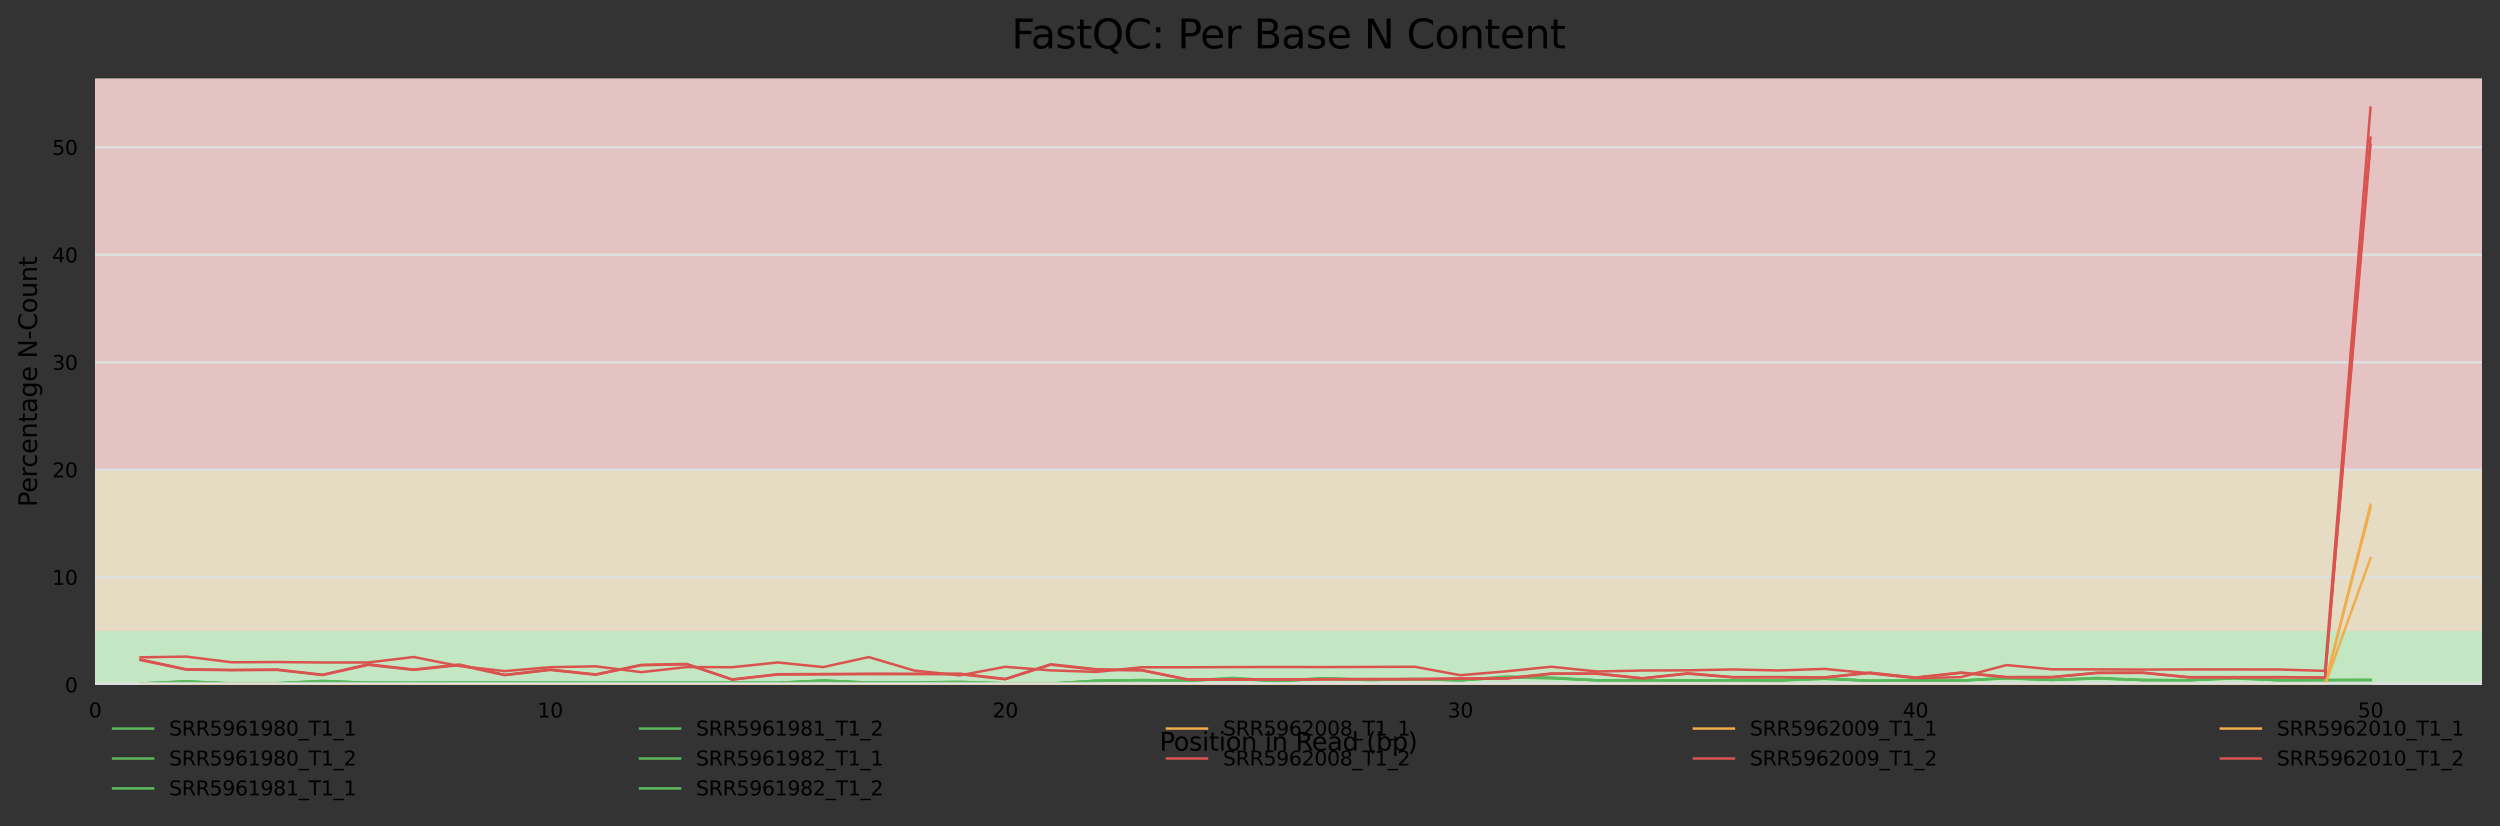 <?xml version="1.0" encoding="utf-8" standalone="no"?>
<!DOCTYPE svg PUBLIC "-//W3C//DTD SVG 1.1//EN"
  "http://www.w3.org/Graphics/SVG/1.1/DTD/svg11.dtd">
<svg xmlns:xlink="http://www.w3.org/1999/xlink" width="1000.318pt" height="330.542pt" viewBox="0 0 1000.318 330.542" xmlns="http://www.w3.org/2000/svg" version="1.1">
 <rect x="0" y="0" width="1000.318" height="330.542" fill="#333333" stroke="none"/>
 <defs>
  <style type="text/css">*{stroke-linejoin: round; stroke-linecap: butt}</style>
 </defs>
 <g id="figure_1">
  <g id="axes_1">
   <g id="patch_1">
    <path d="M 38.058 273.99 
L 993.118 273.99 
L 993.118 31.483 
L 38.058 31.483 
z
" style="fill: #ffffff"/>
   </g>
   <g id="patch_2">
    <path d="M 38.058 187.969 
L 993.118 187.969 
L 993.118 -156.116 
L 38.058 -156.116 
z
" clip-path="url(#p6344175d52)" style="fill: #e6c3c3"/>
   </g>
   <g id="patch_3">
    <path d="M 38.058 252.485 
L 993.118 252.485 
L 993.118 187.969 
L 38.058 187.969 
z
" clip-path="url(#p6344175d52)" style="fill: #e6dcc3"/>
   </g>
   <g id="patch_4">
    <path d="M 38.058 273.99 
L 993.118 273.99 
L 993.118 252.485 
L 38.058 252.485 
z
" clip-path="url(#p6344175d52)" style="fill: #c3e6c3"/>
   </g>
   <g id="matplotlib.axis_1">
    <g id="xtick_1">
     <g id="text_1">
      <!-- 0 -->
      <g transform="translate(35.513 287.069) scale(0.08 -0.08)">
       <defs>
        <path id="DejaVuSans-30" d="M 2034 4250 
Q 1547 4250 1301 3770 
Q 1056 3291 1056 2328 
Q 1056 1369 1301 889 
Q 1547 409 2034 409 
Q 2525 409 2770 889 
Q 3016 1369 3016 2328 
Q 3016 3291 2770 3770 
Q 2525 4250 2034 4250 
z
M 2034 4750 
Q 2819 4750 3233 4129 
Q 3647 3509 3647 2328 
Q 3647 1150 3233 529 
Q 2819 -91 2034 -91 
Q 1250 -91 836 529 
Q 422 1150 422 2328 
Q 422 3509 836 4129 
Q 1250 4750 2034 4750 
z
" transform="scale(0.016)"/>
       </defs>
       <use xlink:href="#DejaVuSans-30"/>
      </g>
     </g>
    </g>
    <g id="xtick_2">
     <g id="text_2">
      <!-- 10 -->
      <g transform="translate(215.058 287.069) scale(0.08 -0.08)">
       <defs>
        <path id="DejaVuSans-31" d="M 794 531 
L 1825 531 
L 1825 4091 
L 703 3866 
L 703 4441 
L 1819 4666 
L 2450 4666 
L 2450 531 
L 3481 531 
L 3481 0 
L 794 0 
L 794 531 
z
" transform="scale(0.016)"/>
       </defs>
       <use xlink:href="#DejaVuSans-31"/>
       <use xlink:href="#DejaVuSans-30" x="63.623"/>
      </g>
     </g>
    </g>
    <g id="xtick_3">
     <g id="text_3">
      <!-- 20 -->
      <g transform="translate(397.147 287.069) scale(0.08 -0.08)">
       <defs>
        <path id="DejaVuSans-32" d="M 1228 531 
L 3431 531 
L 3431 0 
L 469 0 
L 469 531 
Q 828 903 1448 1529 
Q 2069 2156 2228 2338 
Q 2531 2678 2651 2914 
Q 2772 3150 2772 3378 
Q 2772 3750 2511 3984 
Q 2250 4219 1831 4219 
Q 1534 4219 1204 4116 
Q 875 4013 500 3803 
L 500 4441 
Q 881 4594 1212 4672 
Q 1544 4750 1819 4750 
Q 2544 4750 2975 4387 
Q 3406 4025 3406 3419 
Q 3406 3131 3298 2873 
Q 3191 2616 2906 2266 
Q 2828 2175 2409 1742 
Q 1991 1309 1228 531 
z
" transform="scale(0.016)"/>
       </defs>
       <use xlink:href="#DejaVuSans-32"/>
       <use xlink:href="#DejaVuSans-30" x="63.623"/>
      </g>
     </g>
    </g>
    <g id="xtick_4">
     <g id="text_4">
      <!-- 30 -->
      <g transform="translate(579.237 287.069) scale(0.08 -0.08)">
       <defs>
        <path id="DejaVuSans-33" d="M 2597 2516 
Q 3050 2419 3304 2112 
Q 3559 1806 3559 1356 
Q 3559 666 3084 287 
Q 2609 -91 1734 -91 
Q 1441 -91 1130 -33 
Q 819 25 488 141 
L 488 750 
Q 750 597 1062 519 
Q 1375 441 1716 441 
Q 2309 441 2620 675 
Q 2931 909 2931 1356 
Q 2931 1769 2642 2001 
Q 2353 2234 1838 2234 
L 1294 2234 
L 1294 2753 
L 1863 2753 
Q 2328 2753 2575 2939 
Q 2822 3125 2822 3475 
Q 2822 3834 2567 4026 
Q 2313 4219 1838 4219 
Q 1578 4219 1281 4162 
Q 984 4106 628 3988 
L 628 4550 
Q 988 4650 1302 4700 
Q 1616 4750 1894 4750 
Q 2613 4750 3031 4423 
Q 3450 4097 3450 3541 
Q 3450 3153 3228 2886 
Q 3006 2619 2597 2516 
z
" transform="scale(0.016)"/>
       </defs>
       <use xlink:href="#DejaVuSans-33"/>
       <use xlink:href="#DejaVuSans-30" x="63.623"/>
      </g>
     </g>
    </g>
    <g id="xtick_5">
     <g id="text_5">
      <!-- 40 -->
      <g transform="translate(761.327 287.069) scale(0.08 -0.08)">
       <defs>
        <path id="DejaVuSans-34" d="M 2419 4116 
L 825 1625 
L 2419 1625 
L 2419 4116 
z
M 2253 4666 
L 3047 4666 
L 3047 1625 
L 3713 1625 
L 3713 1100 
L 3047 1100 
L 3047 0 
L 2419 0 
L 2419 1100 
L 313 1100 
L 313 1709 
L 2253 4666 
z
" transform="scale(0.016)"/>
       </defs>
       <use xlink:href="#DejaVuSans-34"/>
       <use xlink:href="#DejaVuSans-30" x="63.623"/>
      </g>
     </g>
    </g>
    <g id="xtick_6">
     <g id="text_6">
      <!-- 50 -->
      <g transform="translate(943.416 287.069) scale(0.08 -0.08)">
       <defs>
        <path id="DejaVuSans-35" d="M 691 4666 
L 3169 4666 
L 3169 4134 
L 1269 4134 
L 1269 2991 
Q 1406 3038 1543 3061 
Q 1681 3084 1819 3084 
Q 2600 3084 3056 2656 
Q 3513 2228 3513 1497 
Q 3513 744 3044 326 
Q 2575 -91 1722 -91 
Q 1428 -91 1123 -41 
Q 819 9 494 109 
L 494 744 
Q 775 591 1075 516 
Q 1375 441 1709 441 
Q 2250 441 2565 725 
Q 2881 1009 2881 1497 
Q 2881 1984 2565 2268 
Q 2250 2553 1709 2553 
Q 1456 2553 1204 2497 
Q 953 2441 691 2322 
L 691 4666 
z
" transform="scale(0.016)"/>
       </defs>
       <use xlink:href="#DejaVuSans-35"/>
       <use xlink:href="#DejaVuSans-30" x="63.623"/>
      </g>
     </g>
    </g>
    <g id="text_7">
     <!-- Position in Read (bp) -->
     <g transform="translate(463.985 300.331) scale(0.1 -0.1)">
      <defs>
       <path id="DejaVuSans-50" d="M 1259 4147 
L 1259 2394 
L 2053 2394 
Q 2494 2394 2734 2622 
Q 2975 2850 2975 3272 
Q 2975 3691 2734 3919 
Q 2494 4147 2053 4147 
L 1259 4147 
z
M 628 4666 
L 2053 4666 
Q 2838 4666 3239 4311 
Q 3641 3956 3641 3272 
Q 3641 2581 3239 2228 
Q 2838 1875 2053 1875 
L 1259 1875 
L 1259 0 
L 628 0 
L 628 4666 
z
" transform="scale(0.016)"/>
       <path id="DejaVuSans-6f" d="M 1959 3097 
Q 1497 3097 1228 2736 
Q 959 2375 959 1747 
Q 959 1119 1226 758 
Q 1494 397 1959 397 
Q 2419 397 2687 759 
Q 2956 1122 2956 1747 
Q 2956 2369 2687 2733 
Q 2419 3097 1959 3097 
z
M 1959 3584 
Q 2709 3584 3137 3096 
Q 3566 2609 3566 1747 
Q 3566 888 3137 398 
Q 2709 -91 1959 -91 
Q 1206 -91 779 398 
Q 353 888 353 1747 
Q 353 2609 779 3096 
Q 1206 3584 1959 3584 
z
" transform="scale(0.016)"/>
       <path id="DejaVuSans-73" d="M 2834 3397 
L 2834 2853 
Q 2591 2978 2328 3040 
Q 2066 3103 1784 3103 
Q 1356 3103 1142 2972 
Q 928 2841 928 2578 
Q 928 2378 1081 2264 
Q 1234 2150 1697 2047 
L 1894 2003 
Q 2506 1872 2764 1633 
Q 3022 1394 3022 966 
Q 3022 478 2636 193 
Q 2250 -91 1575 -91 
Q 1294 -91 989 -36 
Q 684 19 347 128 
L 347 722 
Q 666 556 975 473 
Q 1284 391 1588 391 
Q 1994 391 2212 530 
Q 2431 669 2431 922 
Q 2431 1156 2273 1281 
Q 2116 1406 1581 1522 
L 1381 1569 
Q 847 1681 609 1914 
Q 372 2147 372 2553 
Q 372 3047 722 3315 
Q 1072 3584 1716 3584 
Q 2034 3584 2315 3537 
Q 2597 3491 2834 3397 
z
" transform="scale(0.016)"/>
       <path id="DejaVuSans-69" d="M 603 3500 
L 1178 3500 
L 1178 0 
L 603 0 
L 603 3500 
z
M 603 4863 
L 1178 4863 
L 1178 4134 
L 603 4134 
L 603 4863 
z
" transform="scale(0.016)"/>
       <path id="DejaVuSans-74" d="M 1172 4494 
L 1172 3500 
L 2356 3500 
L 2356 3053 
L 1172 3053 
L 1172 1153 
Q 1172 725 1289 603 
Q 1406 481 1766 481 
L 2356 481 
L 2356 0 
L 1766 0 
Q 1100 0 847 248 
Q 594 497 594 1153 
L 594 3053 
L 172 3053 
L 172 3500 
L 594 3500 
L 594 4494 
L 1172 4494 
z
" transform="scale(0.016)"/>
       <path id="DejaVuSans-6e" d="M 3513 2113 
L 3513 0 
L 2938 0 
L 2938 2094 
Q 2938 2591 2744 2837 
Q 2550 3084 2163 3084 
Q 1697 3084 1428 2787 
Q 1159 2491 1159 1978 
L 1159 0 
L 581 0 
L 581 3500 
L 1159 3500 
L 1159 2956 
Q 1366 3272 1645 3428 
Q 1925 3584 2291 3584 
Q 2894 3584 3203 3211 
Q 3513 2838 3513 2113 
z
" transform="scale(0.016)"/>
       <path id="DejaVuSans-20" transform="scale(0.016)"/>
       <path id="DejaVuSans-52" d="M 2841 2188 
Q 3044 2119 3236 1894 
Q 3428 1669 3622 1275 
L 4263 0 
L 3584 0 
L 2988 1197 
Q 2756 1666 2539 1819 
Q 2322 1972 1947 1972 
L 1259 1972 
L 1259 0 
L 628 0 
L 628 4666 
L 2053 4666 
Q 2853 4666 3247 4331 
Q 3641 3997 3641 3322 
Q 3641 2881 3436 2590 
Q 3231 2300 2841 2188 
z
M 1259 4147 
L 1259 2491 
L 2053 2491 
Q 2509 2491 2742 2702 
Q 2975 2913 2975 3322 
Q 2975 3731 2742 3939 
Q 2509 4147 2053 4147 
L 1259 4147 
z
" transform="scale(0.016)"/>
       <path id="DejaVuSans-65" d="M 3597 1894 
L 3597 1613 
L 953 1613 
Q 991 1019 1311 708 
Q 1631 397 2203 397 
Q 2534 397 2845 478 
Q 3156 559 3463 722 
L 3463 178 
Q 3153 47 2828 -22 
Q 2503 -91 2169 -91 
Q 1331 -91 842 396 
Q 353 884 353 1716 
Q 353 2575 817 3079 
Q 1281 3584 2069 3584 
Q 2775 3584 3186 3129 
Q 3597 2675 3597 1894 
z
M 3022 2063 
Q 3016 2534 2758 2815 
Q 2500 3097 2075 3097 
Q 1594 3097 1305 2825 
Q 1016 2553 972 2059 
L 3022 2063 
z
" transform="scale(0.016)"/>
       <path id="DejaVuSans-61" d="M 2194 1759 
Q 1497 1759 1228 1600 
Q 959 1441 959 1056 
Q 959 750 1161 570 
Q 1363 391 1709 391 
Q 2188 391 2477 730 
Q 2766 1069 2766 1631 
L 2766 1759 
L 2194 1759 
z
M 3341 1997 
L 3341 0 
L 2766 0 
L 2766 531 
Q 2569 213 2275 61 
Q 1981 -91 1556 -91 
Q 1019 -91 701 211 
Q 384 513 384 1019 
Q 384 1609 779 1909 
Q 1175 2209 1959 2209 
L 2766 2209 
L 2766 2266 
Q 2766 2663 2505 2880 
Q 2244 3097 1772 3097 
Q 1472 3097 1187 3025 
Q 903 2953 641 2809 
L 641 3341 
Q 956 3463 1253 3523 
Q 1550 3584 1831 3584 
Q 2591 3584 2966 3190 
Q 3341 2797 3341 1997 
z
" transform="scale(0.016)"/>
       <path id="DejaVuSans-64" d="M 2906 2969 
L 2906 4863 
L 3481 4863 
L 3481 0 
L 2906 0 
L 2906 525 
Q 2725 213 2448 61 
Q 2172 -91 1784 -91 
Q 1150 -91 751 415 
Q 353 922 353 1747 
Q 353 2572 751 3078 
Q 1150 3584 1784 3584 
Q 2172 3584 2448 3432 
Q 2725 3281 2906 2969 
z
M 947 1747 
Q 947 1113 1208 752 
Q 1469 391 1925 391 
Q 2381 391 2643 752 
Q 2906 1113 2906 1747 
Q 2906 2381 2643 2742 
Q 2381 3103 1925 3103 
Q 1469 3103 1208 2742 
Q 947 2381 947 1747 
z
" transform="scale(0.016)"/>
       <path id="DejaVuSans-28" d="M 1984 4856 
Q 1566 4138 1362 3434 
Q 1159 2731 1159 2009 
Q 1159 1288 1364 580 
Q 1569 -128 1984 -844 
L 1484 -844 
Q 1016 -109 783 600 
Q 550 1309 550 2009 
Q 550 2706 781 3412 
Q 1013 4119 1484 4856 
L 1984 4856 
z
" transform="scale(0.016)"/>
       <path id="DejaVuSans-62" d="M 3116 1747 
Q 3116 2381 2855 2742 
Q 2594 3103 2138 3103 
Q 1681 3103 1420 2742 
Q 1159 2381 1159 1747 
Q 1159 1113 1420 752 
Q 1681 391 2138 391 
Q 2594 391 2855 752 
Q 3116 1113 3116 1747 
z
M 1159 2969 
Q 1341 3281 1617 3432 
Q 1894 3584 2278 3584 
Q 2916 3584 3314 3078 
Q 3713 2572 3713 1747 
Q 3713 922 3314 415 
Q 2916 -91 2278 -91 
Q 1894 -91 1617 61 
Q 1341 213 1159 525 
L 1159 0 
L 581 0 
L 581 4863 
L 1159 4863 
L 1159 2969 
z
" transform="scale(0.016)"/>
       <path id="DejaVuSans-70" d="M 1159 525 
L 1159 -1331 
L 581 -1331 
L 581 3500 
L 1159 3500 
L 1159 2969 
Q 1341 3281 1617 3432 
Q 1894 3584 2278 3584 
Q 2916 3584 3314 3078 
Q 3713 2572 3713 1747 
Q 3713 922 3314 415 
Q 2916 -91 2278 -91 
Q 1894 -91 1617 61 
Q 1341 213 1159 525 
z
M 3116 1747 
Q 3116 2381 2855 2742 
Q 2594 3103 2138 3103 
Q 1681 3103 1420 2742 
Q 1159 2381 1159 1747 
Q 1159 1113 1420 752 
Q 1681 391 2138 391 
Q 2594 391 2855 752 
Q 3116 1113 3116 1747 
z
" transform="scale(0.016)"/>
       <path id="DejaVuSans-29" d="M 513 4856 
L 1013 4856 
Q 1481 4119 1714 3412 
Q 1947 2706 1947 2009 
Q 1947 1309 1714 600 
Q 1481 -109 1013 -844 
L 513 -844 
Q 928 -128 1133 580 
Q 1338 1288 1338 2009 
Q 1338 2731 1133 3434 
Q 928 4138 513 4856 
z
" transform="scale(0.016)"/>
      </defs>
      <use xlink:href="#DejaVuSans-50"/>
      <use xlink:href="#DejaVuSans-6f" x="56.678"/>
      <use xlink:href="#DejaVuSans-73" x="117.859"/>
      <use xlink:href="#DejaVuSans-69" x="169.959"/>
      <use xlink:href="#DejaVuSans-74" x="197.742"/>
      <use xlink:href="#DejaVuSans-69" x="236.951"/>
      <use xlink:href="#DejaVuSans-6f" x="264.734"/>
      <use xlink:href="#DejaVuSans-6e" x="325.916"/>
      <use xlink:href="#DejaVuSans-20" x="389.295"/>
      <use xlink:href="#DejaVuSans-69" x="421.082"/>
      <use xlink:href="#DejaVuSans-6e" x="448.865"/>
      <use xlink:href="#DejaVuSans-20" x="512.244"/>
      <use xlink:href="#DejaVuSans-52" x="544.031"/>
      <use xlink:href="#DejaVuSans-65" x="609.014"/>
      <use xlink:href="#DejaVuSans-61" x="670.537"/>
      <use xlink:href="#DejaVuSans-64" x="731.816"/>
      <use xlink:href="#DejaVuSans-20" x="795.293"/>
      <use xlink:href="#DejaVuSans-28" x="827.08"/>
      <use xlink:href="#DejaVuSans-62" x="866.094"/>
      <use xlink:href="#DejaVuSans-70" x="929.57"/>
      <use xlink:href="#DejaVuSans-29" x="993.047"/>
     </g>
    </g>
   </g>
   <g id="matplotlib.axis_2">
    <g id="ytick_1">
     <g id="line2d_1">
      <path d="M 38.058 273.99 
L 993.118 273.99 
" clip-path="url(#p6344175d52)" style="fill: none; stroke: #dedede; stroke-linecap: square"/>
     </g>
     <g id="text_8">
      <!-- 0 -->
      <g transform="translate(25.968 277.029) scale(0.08 -0.08)">
       <use xlink:href="#DejaVuSans-30"/>
      </g>
     </g>
    </g>
    <g id="ytick_2">
     <g id="line2d_2">
      <path d="M 38.058 230.979 
L 993.118 230.979 
" clip-path="url(#p6344175d52)" style="fill: none; stroke: #dedede; stroke-linecap: square"/>
     </g>
     <g id="text_9">
      <!-- 10 -->
      <g transform="translate(20.878 234.019) scale(0.08 -0.08)">
       <use xlink:href="#DejaVuSans-31"/>
       <use xlink:href="#DejaVuSans-30" x="63.623"/>
      </g>
     </g>
    </g>
    <g id="ytick_3">
     <g id="line2d_3">
      <path d="M 38.058 187.969 
L 993.118 187.969 
" clip-path="url(#p6344175d52)" style="fill: none; stroke: #dedede; stroke-linecap: square"/>
     </g>
     <g id="text_10">
      <!-- 20 -->
      <g transform="translate(20.878 191.008) scale(0.08 -0.08)">
       <use xlink:href="#DejaVuSans-32"/>
       <use xlink:href="#DejaVuSans-30" x="63.623"/>
      </g>
     </g>
    </g>
    <g id="ytick_4">
     <g id="line2d_4">
      <path d="M 38.058 144.958 
L 993.118 144.958 
" clip-path="url(#p6344175d52)" style="fill: none; stroke: #dedede; stroke-linecap: square"/>
     </g>
     <g id="text_11">
      <!-- 30 -->
      <g transform="translate(20.878 147.998) scale(0.08 -0.08)">
       <use xlink:href="#DejaVuSans-33"/>
       <use xlink:href="#DejaVuSans-30" x="63.623"/>
      </g>
     </g>
    </g>
    <g id="ytick_5">
     <g id="line2d_5">
      <path d="M 38.058 101.948 
L 993.118 101.948 
" clip-path="url(#p6344175d52)" style="fill: none; stroke: #dedede; stroke-linecap: square"/>
     </g>
     <g id="text_12">
      <!-- 40 -->
      <g transform="translate(20.878 104.987) scale(0.08 -0.08)">
       <use xlink:href="#DejaVuSans-34"/>
       <use xlink:href="#DejaVuSans-30" x="63.623"/>
      </g>
     </g>
    </g>
    <g id="ytick_6">
     <g id="line2d_6">
      <path d="M 38.058 58.937 
L 993.118 58.937 
" clip-path="url(#p6344175d52)" style="fill: none; stroke: #dedede; stroke-linecap: square"/>
     </g>
     <g id="text_13">
      <!-- 50 -->
      <g transform="translate(20.878 61.976) scale(0.08 -0.08)">
       <use xlink:href="#DejaVuSans-35"/>
       <use xlink:href="#DejaVuSans-30" x="63.623"/>
      </g>
     </g>
    </g>
    <g id="text_14">
     <!-- Percentage N-Count -->
     <g transform="translate(14.798 202.841) rotate(-90) scale(0.1 -0.1)">
      <defs>
       <path id="DejaVuSans-72" d="M 2631 2963 
Q 2534 3019 2420 3045 
Q 2306 3072 2169 3072 
Q 1681 3072 1420 2755 
Q 1159 2438 1159 1844 
L 1159 0 
L 581 0 
L 581 3500 
L 1159 3500 
L 1159 2956 
Q 1341 3275 1631 3429 
Q 1922 3584 2338 3584 
Q 2397 3584 2469 3576 
Q 2541 3569 2628 3553 
L 2631 2963 
z
" transform="scale(0.016)"/>
       <path id="DejaVuSans-63" d="M 3122 3366 
L 3122 2828 
Q 2878 2963 2633 3030 
Q 2388 3097 2138 3097 
Q 1578 3097 1268 2742 
Q 959 2388 959 1747 
Q 959 1106 1268 751 
Q 1578 397 2138 397 
Q 2388 397 2633 464 
Q 2878 531 3122 666 
L 3122 134 
Q 2881 22 2623 -34 
Q 2366 -91 2075 -91 
Q 1284 -91 818 406 
Q 353 903 353 1747 
Q 353 2603 823 3093 
Q 1294 3584 2113 3584 
Q 2378 3584 2631 3529 
Q 2884 3475 3122 3366 
z
" transform="scale(0.016)"/>
       <path id="DejaVuSans-67" d="M 2906 1791 
Q 2906 2416 2648 2759 
Q 2391 3103 1925 3103 
Q 1463 3103 1205 2759 
Q 947 2416 947 1791 
Q 947 1169 1205 825 
Q 1463 481 1925 481 
Q 2391 481 2648 825 
Q 2906 1169 2906 1791 
z
M 3481 434 
Q 3481 -459 3084 -895 
Q 2688 -1331 1869 -1331 
Q 1566 -1331 1297 -1286 
Q 1028 -1241 775 -1147 
L 775 -588 
Q 1028 -725 1275 -790 
Q 1522 -856 1778 -856 
Q 2344 -856 2625 -561 
Q 2906 -266 2906 331 
L 2906 616 
Q 2728 306 2450 153 
Q 2172 0 1784 0 
Q 1141 0 747 490 
Q 353 981 353 1791 
Q 353 2603 747 3093 
Q 1141 3584 1784 3584 
Q 2172 3584 2450 3431 
Q 2728 3278 2906 2969 
L 2906 3500 
L 3481 3500 
L 3481 434 
z
" transform="scale(0.016)"/>
       <path id="DejaVuSans-4e" d="M 628 4666 
L 1478 4666 
L 3547 763 
L 3547 4666 
L 4159 4666 
L 4159 0 
L 3309 0 
L 1241 3903 
L 1241 0 
L 628 0 
L 628 4666 
z
" transform="scale(0.016)"/>
       <path id="DejaVuSans-2d" d="M 313 2009 
L 1997 2009 
L 1997 1497 
L 313 1497 
L 313 2009 
z
" transform="scale(0.016)"/>
       <path id="DejaVuSans-43" d="M 4122 4306 
L 4122 3641 
Q 3803 3938 3442 4084 
Q 3081 4231 2675 4231 
Q 1875 4231 1450 3742 
Q 1025 3253 1025 2328 
Q 1025 1406 1450 917 
Q 1875 428 2675 428 
Q 3081 428 3442 575 
Q 3803 722 4122 1019 
L 4122 359 
Q 3791 134 3420 21 
Q 3050 -91 2638 -91 
Q 1578 -91 968 557 
Q 359 1206 359 2328 
Q 359 3453 968 4101 
Q 1578 4750 2638 4750 
Q 3056 4750 3426 4639 
Q 3797 4528 4122 4306 
z
" transform="scale(0.016)"/>
       <path id="DejaVuSans-75" d="M 544 1381 
L 544 3500 
L 1119 3500 
L 1119 1403 
Q 1119 906 1312 657 
Q 1506 409 1894 409 
Q 2359 409 2629 706 
Q 2900 1003 2900 1516 
L 2900 3500 
L 3475 3500 
L 3475 0 
L 2900 0 
L 2900 538 
Q 2691 219 2414 64 
Q 2138 -91 1772 -91 
Q 1169 -91 856 284 
Q 544 659 544 1381 
z
M 1991 3584 
L 1991 3584 
z
" transform="scale(0.016)"/>
      </defs>
      <use xlink:href="#DejaVuSans-50"/>
      <use xlink:href="#DejaVuSans-65" x="56.678"/>
      <use xlink:href="#DejaVuSans-72" x="118.201"/>
      <use xlink:href="#DejaVuSans-63" x="157.064"/>
      <use xlink:href="#DejaVuSans-65" x="212.045"/>
      <use xlink:href="#DejaVuSans-6e" x="273.568"/>
      <use xlink:href="#DejaVuSans-74" x="336.947"/>
      <use xlink:href="#DejaVuSans-61" x="376.156"/>
      <use xlink:href="#DejaVuSans-67" x="437.436"/>
      <use xlink:href="#DejaVuSans-65" x="500.912"/>
      <use xlink:href="#DejaVuSans-20" x="562.436"/>
      <use xlink:href="#DejaVuSans-4e" x="594.223"/>
      <use xlink:href="#DejaVuSans-2d" x="669.027"/>
      <use xlink:href="#DejaVuSans-43" x="705.111"/>
      <use xlink:href="#DejaVuSans-6f" x="774.936"/>
      <use xlink:href="#DejaVuSans-75" x="836.117"/>
      <use xlink:href="#DejaVuSans-6e" x="899.496"/>
      <use xlink:href="#DejaVuSans-74" x="962.875"/>
     </g>
    </g>
   </g>
   <g id="line2d_7">
    <path d="M 56.267 273.865 
L 74.476 273.99 
L 92.685 273.963 
L 110.894 273.959 
L 129.103 273.988 
L 147.312 273.99 
L 165.521 273.99 
L 183.73 273.99 
L 201.939 273.99 
L 220.148 273.99 
L 238.357 273.989 
L 256.566 273.99 
L 274.775 273.99 
L 292.984 273.99 
L 311.193 273.985 
L 329.401 273.989 
L 347.61 273.983 
L 365.819 273.99 
L 384.028 273.99 
L 402.237 273.99 
L 420.446 273.99 
L 438.655 273.988 
L 456.864 273.984 
L 475.073 273.977 
L 493.282 273.966 
L 511.491 273.895 
L 529.7 273.929 
L 547.909 273.889 
L 566.118 273.855 
L 584.327 273.872 
L 602.536 273.962 
L 620.745 273.917 
L 638.954 273.894 
L 657.163 273.882 
L 675.372 273.837 
L 693.581 273.81 
L 711.79 273.707 
L 729.999 273.701 
L 748.208 273.911 
L 766.417 273.951 
L 784.626 273.954 
L 802.834 273.962 
L 821.043 273.943 
L 839.252 273.975 
L 857.461 273.99 
L 875.67 273.99 
L 893.879 273.988 
L 912.088 273.987 
L 930.297 273.989 
L 948.506 273.99 
" clip-path="url(#p6344175d52)" style="fill: none; stroke: #5cb85c; stroke-linecap: square"/>
   </g>
   <g id="line2d_8">
    <path d="M 56.267 273.542 
L 74.476 272.558 
L 92.685 273.564 
L 110.894 273.456 
L 129.103 272.425 
L 147.312 273.26 
L 165.521 273.28 
L 183.73 273.199 
L 201.939 273.221 
L 220.148 273.23 
L 238.357 273.298 
L 256.566 273.243 
L 274.775 273.261 
L 292.984 273.256 
L 311.193 273.314 
L 329.401 272.231 
L 347.61 273.257 
L 365.819 273.261 
L 384.028 273.301 
L 402.237 273.58 
L 420.446 273.662 
L 438.655 272.315 
L 456.864 272.184 
L 475.073 272.359 
L 493.282 271.234 
L 511.491 272.401 
L 529.7 271.314 
L 547.909 271.988 
L 566.118 271.634 
L 584.327 272.202 
L 602.536 270.665 
L 620.745 271.108 
L 638.954 272.225 
L 657.163 272.209 
L 675.372 272.297 
L 693.581 272.189 
L 711.79 272.23 
L 729.999 271.365 
L 748.208 272.451 
L 766.417 272.296 
L 784.626 272.387 
L 802.834 271.192 
L 821.043 272.071 
L 839.252 271.237 
L 857.461 272.143 
L 875.67 272.196 
L 893.879 271.167 
L 912.088 272.207 
L 930.297 272.141 
L 948.506 272.092 
" clip-path="url(#p6344175d52)" style="fill: none; stroke: #5cb85c; stroke-linecap: square"/>
   </g>
   <g id="line2d_9">
    <path d="M 56.267 273.77 
L 74.476 273.99 
L 92.685 273.961 
L 110.894 273.941 
L 129.103 273.986 
L 147.312 273.99 
L 165.521 273.99 
L 183.73 273.99 
L 201.939 273.99 
L 220.148 273.99 
L 238.357 273.987 
L 256.566 273.99 
L 274.775 273.99 
L 292.984 273.99 
L 311.193 273.985 
L 329.401 273.989 
L 347.61 273.985 
L 365.819 273.99 
L 384.028 273.99 
L 402.237 273.99 
L 420.446 273.99 
L 438.655 273.989 
L 456.864 273.981 
L 475.073 273.964 
L 493.282 273.967 
L 511.491 273.915 
L 529.7 273.939 
L 547.909 273.909 
L 566.118 273.88 
L 584.327 273.892 
L 602.536 273.96 
L 620.745 273.936 
L 638.954 273.908 
L 657.163 273.882 
L 675.372 273.848 
L 693.581 273.818 
L 711.79 273.736 
L 729.999 273.742 
L 748.208 273.892 
L 766.417 273.93 
L 784.626 273.936 
L 802.834 273.951 
L 821.043 273.94 
L 839.252 273.976 
L 857.461 273.99 
L 875.67 273.99 
L 893.879 273.987 
L 912.088 273.987 
L 930.297 273.989 
L 948.506 273.989 
" clip-path="url(#p6344175d52)" style="fill: none; stroke: #5cb85c; stroke-linecap: square"/>
   </g>
   <g id="line2d_10">
    <path d="M 56.267 273.472 
L 74.476 272.756 
L 92.685 273.461 
L 110.894 273.367 
L 129.103 272.644 
L 147.312 273.141 
L 165.521 273.167 
L 183.73 273.099 
L 201.939 273.105 
L 220.148 273.115 
L 238.357 273.169 
L 256.566 273.124 
L 274.775 273.137 
L 292.984 273.127 
L 311.193 273.169 
L 329.401 272.387 
L 347.61 273.106 
L 365.819 273.081 
L 384.028 272.841 
L 402.237 273.414 
L 420.446 273.488 
L 438.655 272.455 
L 456.864 272.115 
L 475.073 272.394 
L 493.282 271.556 
L 511.491 272.558 
L 529.7 271.531 
L 547.909 272.076 
L 566.118 271.756 
L 584.327 272.22 
L 602.536 271.046 
L 620.745 271.395 
L 638.954 272.201 
L 657.163 272.177 
L 675.372 272.296 
L 693.581 272.227 
L 711.79 272.26 
L 729.999 271.624 
L 748.208 272.362 
L 766.417 272.271 
L 784.626 272.297 
L 802.834 271.434 
L 821.043 272.058 
L 839.252 271.484 
L 857.461 272.094 
L 875.67 272.169 
L 893.879 271.445 
L 912.088 272.162 
L 930.297 272.11 
L 948.506 272.08 
" clip-path="url(#p6344175d52)" style="fill: none; stroke: #5cb85c; stroke-linecap: square"/>
   </g>
   <g id="line2d_11">
    <path d="M 56.267 273.777 
L 74.476 273.989 
L 92.685 273.969 
L 110.894 273.945 
L 129.103 273.986 
L 147.312 273.99 
L 165.521 273.99 
L 183.73 273.99 
L 201.939 273.99 
L 220.148 273.99 
L 238.357 273.988 
L 256.566 273.99 
L 274.775 273.99 
L 292.984 273.99 
L 311.193 273.985 
L 329.401 273.989 
L 347.61 273.986 
L 365.819 273.99 
L 384.028 273.99 
L 402.237 273.99 
L 420.446 273.99 
L 438.655 273.988 
L 456.864 273.98 
L 475.073 273.962 
L 493.282 273.97 
L 511.491 273.916 
L 529.7 273.947 
L 547.909 273.92 
L 566.118 273.887 
L 584.327 273.893 
L 602.536 273.965 
L 620.745 273.934 
L 638.954 273.905 
L 657.163 273.889 
L 675.372 273.855 
L 693.581 273.824 
L 711.79 273.751 
L 729.999 273.736 
L 748.208 273.896 
L 766.417 273.932 
L 784.626 273.94 
L 802.834 273.953 
L 821.043 273.944 
L 839.252 273.974 
L 857.461 273.99 
L 875.67 273.99 
L 893.879 273.988 
L 912.088 273.988 
L 930.297 273.989 
L 948.506 273.989 
" clip-path="url(#p6344175d52)" style="fill: none; stroke: #5cb85c; stroke-linecap: square"/>
   </g>
   <g id="line2d_12">
    <path d="M 56.267 273.494 
L 74.476 272.685 
L 92.685 273.465 
L 110.894 273.375 
L 129.103 272.571 
L 147.312 273.169 
L 165.521 273.191 
L 183.73 273.119 
L 201.939 273.129 
L 220.148 273.136 
L 238.357 273.181 
L 256.566 273.153 
L 274.775 273.161 
L 292.984 273.148 
L 311.193 273.189 
L 329.401 272.323 
L 347.61 273.13 
L 365.819 273.092 
L 384.028 272.863 
L 402.237 273.412 
L 420.446 273.494 
L 438.655 272.432 
L 456.864 272.098 
L 475.073 272.392 
L 493.282 271.475 
L 511.491 272.554 
L 529.7 271.515 
L 547.909 272.076 
L 566.118 271.761 
L 584.327 272.218 
L 602.536 270.952 
L 620.745 271.302 
L 638.954 272.199 
L 657.163 272.179 
L 675.372 272.305 
L 693.581 272.235 
L 711.79 272.26 
L 729.999 271.543 
L 748.208 272.366 
L 766.417 272.271 
L 784.626 272.286 
L 802.834 271.34 
L 821.043 272.029 
L 839.252 271.383 
L 857.461 272.09 
L 875.67 272.157 
L 893.879 271.344 
L 912.088 272.154 
L 930.297 272.104 
L 948.506 272.066 
" clip-path="url(#p6344175d52)" style="fill: none; stroke: #5cb85c; stroke-linecap: square"/>
   </g>
   <g id="line2d_13">
    <path d="M 56.267 273.99 
L 74.476 273.891 
L 92.685 273.856 
L 110.894 273.95 
L 129.103 273.962 
L 147.312 273.99 
L 165.521 273.99 
L 183.73 273.989 
L 201.939 273.99 
L 220.148 273.99 
L 238.357 273.987 
L 256.566 273.99 
L 274.775 273.967 
L 292.984 273.99 
L 311.193 273.99 
L 329.401 273.99 
L 347.61 273.99 
L 365.819 273.99 
L 384.028 273.99 
L 402.237 273.99 
L 420.446 273.989 
L 438.655 273.99 
L 456.864 273.984 
L 475.073 273.987 
L 493.282 273.989 
L 511.491 273.978 
L 529.7 273.972 
L 547.909 273.985 
L 566.118 273.952 
L 584.327 273.954 
L 602.536 273.941 
L 620.745 273.984 
L 638.954 273.974 
L 657.163 273.99 
L 675.372 273.977 
L 693.581 273.99 
L 711.79 273.978 
L 729.999 273.989 
L 748.208 273.987 
L 766.417 273.99 
L 784.626 273.988 
L 802.834 273.987 
L 821.043 273.99 
L 839.252 273.98 
L 857.461 273.981 
L 875.67 273.986 
L 893.879 273.988 
L 912.088 273.981 
L 930.297 273.979 
L 948.506 201.944 
" clip-path="url(#p6344175d52)" style="fill: none; stroke: #f0ad4e; stroke-linecap: square"/>
   </g>
   <g id="line2d_14">
    <path d="M 56.267 264.129 
L 74.476 267.933 
L 92.685 268.165 
L 110.894 268.05 
L 129.103 270.1 
L 147.312 266.045 
L 165.521 268.045 
L 183.73 266.144 
L 201.939 270.155 
L 220.148 268.062 
L 238.357 269.981 
L 256.566 266.186 
L 274.775 265.803 
L 292.984 271.954 
L 311.193 269.893 
L 329.401 269.827 
L 347.61 269.737 
L 365.819 269.74 
L 384.028 269.78 
L 402.237 271.791 
L 420.446 265.965 
L 438.655 268.021 
L 456.864 268.247 
L 475.073 271.946 
L 493.282 271.955 
L 511.491 271.916 
L 529.7 271.88 
L 547.909 271.782 
L 566.118 271.804 
L 584.327 271.582 
L 602.536 271.533 
L 620.745 269.628 
L 638.954 269.585 
L 657.163 271.499 
L 675.372 269.545 
L 693.581 271.059 
L 711.79 271.019 
L 729.999 271.126 
L 748.208 269.262 
L 766.417 271.203 
L 784.626 269.235 
L 802.834 270.987 
L 821.043 271.005 
L 839.252 269.283 
L 857.461 269.244 
L 875.67 271.04 
L 893.879 271.053 
L 912.088 271.042 
L 930.297 271.185 
L 948.506 55.059 
" clip-path="url(#p6344175d52)" style="fill: none; stroke: #d9534f; stroke-linecap: square"/>
   </g>
   <g id="line2d_15">
    <path d="M 56.267 273.989 
L 74.476 273.89 
L 92.685 273.849 
L 110.894 273.948 
L 129.103 273.963 
L 147.312 273.99 
L 165.521 273.99 
L 183.73 273.989 
L 201.939 273.99 
L 220.148 273.99 
L 238.357 273.987 
L 256.566 273.99 
L 274.775 273.964 
L 292.984 273.99 
L 311.193 273.99 
L 329.401 273.99 
L 347.61 273.99 
L 365.819 273.99 
L 384.028 273.99 
L 402.237 273.99 
L 420.446 273.99 
L 438.655 273.99 
L 456.864 273.985 
L 475.073 273.987 
L 493.282 273.99 
L 511.491 273.98 
L 529.7 273.972 
L 547.909 273.983 
L 566.118 273.944 
L 584.327 273.948 
L 602.536 273.935 
L 620.745 273.982 
L 638.954 273.974 
L 657.163 273.99 
L 675.372 273.975 
L 693.581 273.99 
L 711.79 273.977 
L 729.999 273.989 
L 748.208 273.987 
L 766.417 273.99 
L 784.626 273.988 
L 802.834 273.986 
L 821.043 273.99 
L 839.252 273.98 
L 857.461 273.983 
L 875.67 273.987 
L 893.879 273.989 
L 912.088 273.983 
L 930.297 273.979 
L 948.506 203.265 
" clip-path="url(#p6344175d52)" style="fill: none; stroke: #f0ad4e; stroke-linecap: square"/>
   </g>
   <g id="line2d_16">
    <path d="M 56.267 263.896 
L 74.476 267.784 
L 92.685 268.038 
L 110.894 267.911 
L 129.103 269.984 
L 147.312 265.789 
L 165.521 267.898 
L 183.73 265.892 
L 201.939 270.033 
L 220.148 267.921 
L 238.357 269.853 
L 256.566 266.032 
L 274.775 265.651 
L 292.984 271.846 
L 311.193 269.764 
L 329.401 269.686 
L 347.61 269.584 
L 365.819 269.588 
L 384.028 269.535 
L 402.237 271.663 
L 420.446 265.79 
L 438.655 267.77 
L 456.864 268.109 
L 475.073 271.832 
L 493.282 271.838 
L 511.491 271.805 
L 529.7 271.758 
L 547.909 271.664 
L 566.118 271.678 
L 584.327 271.45 
L 602.536 271.412 
L 620.745 269.489 
L 638.954 269.446 
L 657.163 271.373 
L 675.372 269.413 
L 693.581 270.942 
L 711.79 270.903 
L 729.999 271.016 
L 748.208 269.144 
L 766.417 271.089 
L 784.626 269.106 
L 802.834 270.867 
L 821.043 270.879 
L 839.252 269.157 
L 857.461 269.112 
L 875.67 270.92 
L 893.879 270.932 
L 912.088 270.917 
L 930.297 271.071 
L 948.506 57.991 
" clip-path="url(#p6344175d52)" style="fill: none; stroke: #d9534f; stroke-linecap: square"/>
   </g>
   <g id="line2d_17">
    <path d="M 56.267 273.99 
L 74.476 273.921 
L 92.685 273.871 
L 110.894 273.942 
L 129.103 273.974 
L 147.312 273.99 
L 165.521 273.99 
L 183.73 273.987 
L 201.939 273.99 
L 220.148 273.982 
L 238.357 273.979 
L 256.566 273.99 
L 274.775 273.989 
L 292.984 273.983 
L 311.193 273.99 
L 329.401 273.99 
L 347.61 273.987 
L 365.819 273.99 
L 384.028 273.99 
L 402.237 273.99 
L 420.446 273.99 
L 438.655 273.99 
L 456.864 273.976 
L 475.073 273.989 
L 493.282 273.989 
L 511.491 273.983 
L 529.7 273.98 
L 547.909 273.988 
L 566.118 273.968 
L 584.327 273.966 
L 602.536 273.964 
L 620.745 273.975 
L 638.954 273.979 
L 657.163 273.987 
L 675.372 273.989 
L 693.581 273.976 
L 711.79 273.99 
L 729.999 273.99 
L 748.208 273.99 
L 766.417 273.988 
L 784.626 273.989 
L 802.834 273.986 
L 821.043 273.987 
L 839.252 273.988 
L 857.461 273.986 
L 875.67 273.989 
L 893.879 273.989 
L 912.088 273.99 
L 930.297 273.983 
L 948.506 223.328 
" clip-path="url(#p6344175d52)" style="fill: none; stroke: #f0ad4e; stroke-linecap: square"/>
   </g>
   <g id="line2d_18">
    <path d="M 56.267 263.013 
L 74.476 262.717 
L 92.685 265 
L 110.894 264.899 
L 129.103 265.084 
L 147.312 265.071 
L 165.521 262.882 
L 183.73 266.492 
L 201.939 268.526 
L 220.148 266.967 
L 238.357 266.608 
L 256.566 268.942 
L 274.775 266.919 
L 292.984 266.973 
L 311.193 265.066 
L 329.401 266.917 
L 347.61 262.919 
L 365.819 268.311 
L 384.028 270.232 
L 402.237 266.807 
L 420.446 268.235 
L 438.655 268.852 
L 456.864 266.995 
L 475.073 266.997 
L 493.282 266.916 
L 511.491 266.885 
L 529.7 266.913 
L 547.909 266.855 
L 566.118 266.797 
L 584.327 270.173 
L 602.536 268.626 
L 620.745 266.78 
L 638.954 268.682 
L 657.163 268.291 
L 675.372 268.211 
L 693.581 267.866 
L 711.79 268.269 
L 729.999 267.638 
L 748.208 269.416 
L 766.417 271.363 
L 784.626 270.951 
L 802.834 266.116 
L 821.043 267.813 
L 839.252 267.837 
L 857.461 267.919 
L 875.67 267.848 
L 893.879 267.859 
L 912.088 267.878 
L 930.297 268.442 
L 948.506 43.031 
" clip-path="url(#p6344175d52)" style="fill: none; stroke: #d9534f; stroke-linecap: square"/>
   </g>
   <g id="line2d_19">
    <path d="M 38.058 273.99 
L 993.118 273.99 
" clip-path="url(#p6344175d52)" style="fill: none; stroke: #dedede; stroke-width: 2; stroke-linecap: square"/>
   </g>
   <g id="text_15">
    <!-- FastQC: Per Base N Content -->
    <g transform="translate(404.734 19.358) scale(0.16 -0.16)">
     <defs>
      <path id="DejaVuSans-46" d="M 628 4666 
L 3309 4666 
L 3309 4134 
L 1259 4134 
L 1259 2759 
L 3109 2759 
L 3109 2228 
L 1259 2228 
L 1259 0 
L 628 0 
L 628 4666 
z
" transform="scale(0.016)"/>
      <path id="DejaVuSans-51" d="M 2522 4238 
Q 1834 4238 1429 3725 
Q 1025 3213 1025 2328 
Q 1025 1447 1429 934 
Q 1834 422 2522 422 
Q 3209 422 3611 934 
Q 4013 1447 4013 2328 
Q 4013 3213 3611 3725 
Q 3209 4238 2522 4238 
z
M 3406 84 
L 4238 -825 
L 3475 -825 
L 2784 -78 
Q 2681 -84 2626 -87 
Q 2572 -91 2522 -91 
Q 1538 -91 948 567 
Q 359 1225 359 2328 
Q 359 3434 948 4092 
Q 1538 4750 2522 4750 
Q 3503 4750 4090 4092 
Q 4678 3434 4678 2328 
Q 4678 1516 4351 937 
Q 4025 359 3406 84 
z
" transform="scale(0.016)"/>
      <path id="DejaVuSans-3a" d="M 750 794 
L 1409 794 
L 1409 0 
L 750 0 
L 750 794 
z
M 750 3309 
L 1409 3309 
L 1409 2516 
L 750 2516 
L 750 3309 
z
" transform="scale(0.016)"/>
      <path id="DejaVuSans-42" d="M 1259 2228 
L 1259 519 
L 2272 519 
Q 2781 519 3026 730 
Q 3272 941 3272 1375 
Q 3272 1813 3026 2020 
Q 2781 2228 2272 2228 
L 1259 2228 
z
M 1259 4147 
L 1259 2741 
L 2194 2741 
Q 2656 2741 2882 2914 
Q 3109 3088 3109 3444 
Q 3109 3797 2882 3972 
Q 2656 4147 2194 4147 
L 1259 4147 
z
M 628 4666 
L 2241 4666 
Q 2963 4666 3353 4366 
Q 3744 4066 3744 3513 
Q 3744 3084 3544 2831 
Q 3344 2578 2956 2516 
Q 3422 2416 3680 2098 
Q 3938 1781 3938 1306 
Q 3938 681 3513 340 
Q 3088 0 2303 0 
L 628 0 
L 628 4666 
z
" transform="scale(0.016)"/>
     </defs>
     <use xlink:href="#DejaVuSans-46"/>
     <use xlink:href="#DejaVuSans-61" x="48.395"/>
     <use xlink:href="#DejaVuSans-73" x="109.674"/>
     <use xlink:href="#DejaVuSans-74" x="161.773"/>
     <use xlink:href="#DejaVuSans-51" x="200.982"/>
     <use xlink:href="#DejaVuSans-43" x="279.693"/>
     <use xlink:href="#DejaVuSans-3a" x="349.518"/>
     <use xlink:href="#DejaVuSans-20" x="383.209"/>
     <use xlink:href="#DejaVuSans-50" x="414.996"/>
     <use xlink:href="#DejaVuSans-65" x="471.674"/>
     <use xlink:href="#DejaVuSans-72" x="533.197"/>
     <use xlink:href="#DejaVuSans-20" x="574.311"/>
     <use xlink:href="#DejaVuSans-42" x="606.098"/>
     <use xlink:href="#DejaVuSans-61" x="674.701"/>
     <use xlink:href="#DejaVuSans-73" x="735.98"/>
     <use xlink:href="#DejaVuSans-65" x="788.08"/>
     <use xlink:href="#DejaVuSans-20" x="849.604"/>
     <use xlink:href="#DejaVuSans-4e" x="881.391"/>
     <use xlink:href="#DejaVuSans-20" x="956.195"/>
     <use xlink:href="#DejaVuSans-43" x="987.982"/>
     <use xlink:href="#DejaVuSans-6f" x="1057.807"/>
     <use xlink:href="#DejaVuSans-6e" x="1118.988"/>
     <use xlink:href="#DejaVuSans-74" x="1182.367"/>
     <use xlink:href="#DejaVuSans-65" x="1221.576"/>
     <use xlink:href="#DejaVuSans-6e" x="1283.1"/>
     <use xlink:href="#DejaVuSans-74" x="1346.479"/>
    </g>
   </g>
   <g id="legend_1">
    <g id="line2d_20">
     <path d="M 45.258 291.525 
L 53.258 291.525 
L 61.258 291.525 
" style="fill: none; stroke: #5cb85c; stroke-linecap: square"/>
    </g>
    <g id="text_16">
     <!-- SRR5961980_T1_1 -->
     <g transform="translate(67.658 294.325) scale(0.08 -0.08)">
      <defs>
       <path id="DejaVuSans-53" d="M 3425 4513 
L 3425 3897 
Q 3066 4069 2747 4153 
Q 2428 4238 2131 4238 
Q 1616 4238 1336 4038 
Q 1056 3838 1056 3469 
Q 1056 3159 1242 3001 
Q 1428 2844 1947 2747 
L 2328 2669 
Q 3034 2534 3370 2195 
Q 3706 1856 3706 1288 
Q 3706 609 3251 259 
Q 2797 -91 1919 -91 
Q 1588 -91 1214 -16 
Q 841 59 441 206 
L 441 856 
Q 825 641 1194 531 
Q 1563 422 1919 422 
Q 2459 422 2753 634 
Q 3047 847 3047 1241 
Q 3047 1584 2836 1778 
Q 2625 1972 2144 2069 
L 1759 2144 
Q 1053 2284 737 2584 
Q 422 2884 422 3419 
Q 422 4038 858 4394 
Q 1294 4750 2059 4750 
Q 2388 4750 2728 4690 
Q 3069 4631 3425 4513 
z
" transform="scale(0.016)"/>
       <path id="DejaVuSans-39" d="M 703 97 
L 703 672 
Q 941 559 1184 500 
Q 1428 441 1663 441 
Q 2288 441 2617 861 
Q 2947 1281 2994 2138 
Q 2813 1869 2534 1725 
Q 2256 1581 1919 1581 
Q 1219 1581 811 2004 
Q 403 2428 403 3163 
Q 403 3881 828 4315 
Q 1253 4750 1959 4750 
Q 2769 4750 3195 4129 
Q 3622 3509 3622 2328 
Q 3622 1225 3098 567 
Q 2575 -91 1691 -91 
Q 1453 -91 1209 -44 
Q 966 3 703 97 
z
M 1959 2075 
Q 2384 2075 2632 2365 
Q 2881 2656 2881 3163 
Q 2881 3666 2632 3958 
Q 2384 4250 1959 4250 
Q 1534 4250 1286 3958 
Q 1038 3666 1038 3163 
Q 1038 2656 1286 2365 
Q 1534 2075 1959 2075 
z
" transform="scale(0.016)"/>
       <path id="DejaVuSans-36" d="M 2113 2584 
Q 1688 2584 1439 2293 
Q 1191 2003 1191 1497 
Q 1191 994 1439 701 
Q 1688 409 2113 409 
Q 2538 409 2786 701 
Q 3034 994 3034 1497 
Q 3034 2003 2786 2293 
Q 2538 2584 2113 2584 
z
M 3366 4563 
L 3366 3988 
Q 3128 4100 2886 4159 
Q 2644 4219 2406 4219 
Q 1781 4219 1451 3797 
Q 1122 3375 1075 2522 
Q 1259 2794 1537 2939 
Q 1816 3084 2150 3084 
Q 2853 3084 3261 2657 
Q 3669 2231 3669 1497 
Q 3669 778 3244 343 
Q 2819 -91 2113 -91 
Q 1303 -91 875 529 
Q 447 1150 447 2328 
Q 447 3434 972 4092 
Q 1497 4750 2381 4750 
Q 2619 4750 2861 4703 
Q 3103 4656 3366 4563 
z
" transform="scale(0.016)"/>
       <path id="DejaVuSans-38" d="M 2034 2216 
Q 1584 2216 1326 1975 
Q 1069 1734 1069 1313 
Q 1069 891 1326 650 
Q 1584 409 2034 409 
Q 2484 409 2743 651 
Q 3003 894 3003 1313 
Q 3003 1734 2745 1975 
Q 2488 2216 2034 2216 
z
M 1403 2484 
Q 997 2584 770 2862 
Q 544 3141 544 3541 
Q 544 4100 942 4425 
Q 1341 4750 2034 4750 
Q 2731 4750 3128 4425 
Q 3525 4100 3525 3541 
Q 3525 3141 3298 2862 
Q 3072 2584 2669 2484 
Q 3125 2378 3379 2068 
Q 3634 1759 3634 1313 
Q 3634 634 3220 271 
Q 2806 -91 2034 -91 
Q 1263 -91 848 271 
Q 434 634 434 1313 
Q 434 1759 690 2068 
Q 947 2378 1403 2484 
z
M 1172 3481 
Q 1172 3119 1398 2916 
Q 1625 2713 2034 2713 
Q 2441 2713 2670 2916 
Q 2900 3119 2900 3481 
Q 2900 3844 2670 4047 
Q 2441 4250 2034 4250 
Q 1625 4250 1398 4047 
Q 1172 3844 1172 3481 
z
" transform="scale(0.016)"/>
       <path id="DejaVuSans-5f" d="M 3263 -1063 
L 3263 -1509 
L -63 -1509 
L -63 -1063 
L 3263 -1063 
z
" transform="scale(0.016)"/>
       <path id="DejaVuSans-54" d="M -19 4666 
L 3928 4666 
L 3928 4134 
L 2272 4134 
L 2272 0 
L 1638 0 
L 1638 4134 
L -19 4134 
L -19 4666 
z
" transform="scale(0.016)"/>
      </defs>
      <use xlink:href="#DejaVuSans-53"/>
      <use xlink:href="#DejaVuSans-52" x="63.477"/>
      <use xlink:href="#DejaVuSans-52" x="132.959"/>
      <use xlink:href="#DejaVuSans-35" x="202.441"/>
      <use xlink:href="#DejaVuSans-39" x="266.064"/>
      <use xlink:href="#DejaVuSans-36" x="329.688"/>
      <use xlink:href="#DejaVuSans-31" x="393.311"/>
      <use xlink:href="#DejaVuSans-39" x="456.934"/>
      <use xlink:href="#DejaVuSans-38" x="520.557"/>
      <use xlink:href="#DejaVuSans-30" x="584.18"/>
      <use xlink:href="#DejaVuSans-5f" x="647.803"/>
      <use xlink:href="#DejaVuSans-54" x="697.803"/>
      <use xlink:href="#DejaVuSans-31" x="758.887"/>
      <use xlink:href="#DejaVuSans-5f" x="822.51"/>
      <use xlink:href="#DejaVuSans-31" x="872.51"/>
     </g>
    </g>
    <g id="line2d_21">
     <path d="M 45.258 303.49 
L 53.258 303.49 
L 61.258 303.49 
" style="fill: none; stroke: #5cb85c; stroke-linecap: square"/>
    </g>
    <g id="text_17">
     <!-- SRR5961980_T1_2 -->
     <g transform="translate(67.658 306.29) scale(0.08 -0.08)">
      <use xlink:href="#DejaVuSans-53"/>
      <use xlink:href="#DejaVuSans-52" x="63.477"/>
      <use xlink:href="#DejaVuSans-52" x="132.959"/>
      <use xlink:href="#DejaVuSans-35" x="202.441"/>
      <use xlink:href="#DejaVuSans-39" x="266.064"/>
      <use xlink:href="#DejaVuSans-36" x="329.688"/>
      <use xlink:href="#DejaVuSans-31" x="393.311"/>
      <use xlink:href="#DejaVuSans-39" x="456.934"/>
      <use xlink:href="#DejaVuSans-38" x="520.557"/>
      <use xlink:href="#DejaVuSans-30" x="584.18"/>
      <use xlink:href="#DejaVuSans-5f" x="647.803"/>
      <use xlink:href="#DejaVuSans-54" x="697.803"/>
      <use xlink:href="#DejaVuSans-31" x="758.887"/>
      <use xlink:href="#DejaVuSans-5f" x="822.51"/>
      <use xlink:href="#DejaVuSans-32" x="872.51"/>
     </g>
    </g>
    <g id="line2d_22">
     <path d="M 45.258 315.455 
L 53.258 315.455 
L 61.258 315.455 
" style="fill: none; stroke: #5cb85c; stroke-linecap: square"/>
    </g>
    <g id="text_18">
     <!-- SRR5961981_T1_1 -->
     <g transform="translate(67.658 318.255) scale(0.08 -0.08)">
      <use xlink:href="#DejaVuSans-53"/>
      <use xlink:href="#DejaVuSans-52" x="63.477"/>
      <use xlink:href="#DejaVuSans-52" x="132.959"/>
      <use xlink:href="#DejaVuSans-35" x="202.441"/>
      <use xlink:href="#DejaVuSans-39" x="266.064"/>
      <use xlink:href="#DejaVuSans-36" x="329.688"/>
      <use xlink:href="#DejaVuSans-31" x="393.311"/>
      <use xlink:href="#DejaVuSans-39" x="456.934"/>
      <use xlink:href="#DejaVuSans-38" x="520.557"/>
      <use xlink:href="#DejaVuSans-31" x="584.18"/>
      <use xlink:href="#DejaVuSans-5f" x="647.803"/>
      <use xlink:href="#DejaVuSans-54" x="697.803"/>
      <use xlink:href="#DejaVuSans-31" x="758.887"/>
      <use xlink:href="#DejaVuSans-5f" x="822.51"/>
      <use xlink:href="#DejaVuSans-31" x="872.51"/>
     </g>
    </g>
    <g id="line2d_23">
     <path d="M 256.1 291.525 
L 264.1 291.525 
L 272.1 291.525 
" style="fill: none; stroke: #5cb85c; stroke-linecap: square"/>
    </g>
    <g id="text_19">
     <!-- SRR5961981_T1_2 -->
     <g transform="translate(278.5 294.325) scale(0.08 -0.08)">
      <use xlink:href="#DejaVuSans-53"/>
      <use xlink:href="#DejaVuSans-52" x="63.477"/>
      <use xlink:href="#DejaVuSans-52" x="132.959"/>
      <use xlink:href="#DejaVuSans-35" x="202.441"/>
      <use xlink:href="#DejaVuSans-39" x="266.064"/>
      <use xlink:href="#DejaVuSans-36" x="329.688"/>
      <use xlink:href="#DejaVuSans-31" x="393.311"/>
      <use xlink:href="#DejaVuSans-39" x="456.934"/>
      <use xlink:href="#DejaVuSans-38" x="520.557"/>
      <use xlink:href="#DejaVuSans-31" x="584.18"/>
      <use xlink:href="#DejaVuSans-5f" x="647.803"/>
      <use xlink:href="#DejaVuSans-54" x="697.803"/>
      <use xlink:href="#DejaVuSans-31" x="758.887"/>
      <use xlink:href="#DejaVuSans-5f" x="822.51"/>
      <use xlink:href="#DejaVuSans-32" x="872.51"/>
     </g>
    </g>
    <g id="line2d_24">
     <path d="M 256.1 303.49 
L 264.1 303.49 
L 272.1 303.49 
" style="fill: none; stroke: #5cb85c; stroke-linecap: square"/>
    </g>
    <g id="text_20">
     <!-- SRR5961982_T1_1 -->
     <g transform="translate(278.5 306.29) scale(0.08 -0.08)">
      <use xlink:href="#DejaVuSans-53"/>
      <use xlink:href="#DejaVuSans-52" x="63.477"/>
      <use xlink:href="#DejaVuSans-52" x="132.959"/>
      <use xlink:href="#DejaVuSans-35" x="202.441"/>
      <use xlink:href="#DejaVuSans-39" x="266.064"/>
      <use xlink:href="#DejaVuSans-36" x="329.688"/>
      <use xlink:href="#DejaVuSans-31" x="393.311"/>
      <use xlink:href="#DejaVuSans-39" x="456.934"/>
      <use xlink:href="#DejaVuSans-38" x="520.557"/>
      <use xlink:href="#DejaVuSans-32" x="584.18"/>
      <use xlink:href="#DejaVuSans-5f" x="647.803"/>
      <use xlink:href="#DejaVuSans-54" x="697.803"/>
      <use xlink:href="#DejaVuSans-31" x="758.887"/>
      <use xlink:href="#DejaVuSans-5f" x="822.51"/>
      <use xlink:href="#DejaVuSans-31" x="872.51"/>
     </g>
    </g>
    <g id="line2d_25">
     <path d="M 256.1 315.455 
L 264.1 315.455 
L 272.1 315.455 
" style="fill: none; stroke: #5cb85c; stroke-linecap: square"/>
    </g>
    <g id="text_21">
     <!-- SRR5961982_T1_2 -->
     <g transform="translate(278.5 318.255) scale(0.08 -0.08)">
      <use xlink:href="#DejaVuSans-53"/>
      <use xlink:href="#DejaVuSans-52" x="63.477"/>
      <use xlink:href="#DejaVuSans-52" x="132.959"/>
      <use xlink:href="#DejaVuSans-35" x="202.441"/>
      <use xlink:href="#DejaVuSans-39" x="266.064"/>
      <use xlink:href="#DejaVuSans-36" x="329.688"/>
      <use xlink:href="#DejaVuSans-31" x="393.311"/>
      <use xlink:href="#DejaVuSans-39" x="456.934"/>
      <use xlink:href="#DejaVuSans-38" x="520.557"/>
      <use xlink:href="#DejaVuSans-32" x="584.18"/>
      <use xlink:href="#DejaVuSans-5f" x="647.803"/>
      <use xlink:href="#DejaVuSans-54" x="697.803"/>
      <use xlink:href="#DejaVuSans-31" x="758.887"/>
      <use xlink:href="#DejaVuSans-5f" x="822.51"/>
      <use xlink:href="#DejaVuSans-32" x="872.51"/>
     </g>
    </g>
    <g id="line2d_26">
     <path d="M 466.942 291.525 
L 474.942 291.525 
L 482.942 291.525 
" style="fill: none; stroke: #f0ad4e; stroke-linecap: square"/>
    </g>
    <g id="text_22">
     <!-- SRR5962008_T1_1 -->
     <g transform="translate(489.342 294.325) scale(0.08 -0.08)">
      <use xlink:href="#DejaVuSans-53"/>
      <use xlink:href="#DejaVuSans-52" x="63.477"/>
      <use xlink:href="#DejaVuSans-52" x="132.959"/>
      <use xlink:href="#DejaVuSans-35" x="202.441"/>
      <use xlink:href="#DejaVuSans-39" x="266.064"/>
      <use xlink:href="#DejaVuSans-36" x="329.688"/>
      <use xlink:href="#DejaVuSans-32" x="393.311"/>
      <use xlink:href="#DejaVuSans-30" x="456.934"/>
      <use xlink:href="#DejaVuSans-30" x="520.557"/>
      <use xlink:href="#DejaVuSans-38" x="584.18"/>
      <use xlink:href="#DejaVuSans-5f" x="647.803"/>
      <use xlink:href="#DejaVuSans-54" x="697.803"/>
      <use xlink:href="#DejaVuSans-31" x="758.887"/>
      <use xlink:href="#DejaVuSans-5f" x="822.51"/>
      <use xlink:href="#DejaVuSans-31" x="872.51"/>
     </g>
    </g>
    <g id="line2d_27">
     <path d="M 466.942 303.49 
L 474.942 303.49 
L 482.942 303.49 
" style="fill: none; stroke: #d9534f; stroke-linecap: square"/>
    </g>
    <g id="text_23">
     <!-- SRR5962008_T1_2 -->
     <g transform="translate(489.342 306.29) scale(0.08 -0.08)">
      <use xlink:href="#DejaVuSans-53"/>
      <use xlink:href="#DejaVuSans-52" x="63.477"/>
      <use xlink:href="#DejaVuSans-52" x="132.959"/>
      <use xlink:href="#DejaVuSans-35" x="202.441"/>
      <use xlink:href="#DejaVuSans-39" x="266.064"/>
      <use xlink:href="#DejaVuSans-36" x="329.688"/>
      <use xlink:href="#DejaVuSans-32" x="393.311"/>
      <use xlink:href="#DejaVuSans-30" x="456.934"/>
      <use xlink:href="#DejaVuSans-30" x="520.557"/>
      <use xlink:href="#DejaVuSans-38" x="584.18"/>
      <use xlink:href="#DejaVuSans-5f" x="647.803"/>
      <use xlink:href="#DejaVuSans-54" x="697.803"/>
      <use xlink:href="#DejaVuSans-31" x="758.887"/>
      <use xlink:href="#DejaVuSans-5f" x="822.51"/>
      <use xlink:href="#DejaVuSans-32" x="872.51"/>
     </g>
    </g>
    <g id="line2d_28">
     <path d="M 677.784 291.525 
L 685.784 291.525 
L 693.784 291.525 
" style="fill: none; stroke: #f0ad4e; stroke-linecap: square"/>
    </g>
    <g id="text_24">
     <!-- SRR5962009_T1_1 -->
     <g transform="translate(700.184 294.325) scale(0.08 -0.08)">
      <use xlink:href="#DejaVuSans-53"/>
      <use xlink:href="#DejaVuSans-52" x="63.477"/>
      <use xlink:href="#DejaVuSans-52" x="132.959"/>
      <use xlink:href="#DejaVuSans-35" x="202.441"/>
      <use xlink:href="#DejaVuSans-39" x="266.064"/>
      <use xlink:href="#DejaVuSans-36" x="329.688"/>
      <use xlink:href="#DejaVuSans-32" x="393.311"/>
      <use xlink:href="#DejaVuSans-30" x="456.934"/>
      <use xlink:href="#DejaVuSans-30" x="520.557"/>
      <use xlink:href="#DejaVuSans-39" x="584.18"/>
      <use xlink:href="#DejaVuSans-5f" x="647.803"/>
      <use xlink:href="#DejaVuSans-54" x="697.803"/>
      <use xlink:href="#DejaVuSans-31" x="758.887"/>
      <use xlink:href="#DejaVuSans-5f" x="822.51"/>
      <use xlink:href="#DejaVuSans-31" x="872.51"/>
     </g>
    </g>
    <g id="line2d_29">
     <path d="M 677.784 303.49 
L 685.784 303.49 
L 693.784 303.49 
" style="fill: none; stroke: #d9534f; stroke-linecap: square"/>
    </g>
    <g id="text_25">
     <!-- SRR5962009_T1_2 -->
     <g transform="translate(700.184 306.29) scale(0.08 -0.08)">
      <use xlink:href="#DejaVuSans-53"/>
      <use xlink:href="#DejaVuSans-52" x="63.477"/>
      <use xlink:href="#DejaVuSans-52" x="132.959"/>
      <use xlink:href="#DejaVuSans-35" x="202.441"/>
      <use xlink:href="#DejaVuSans-39" x="266.064"/>
      <use xlink:href="#DejaVuSans-36" x="329.688"/>
      <use xlink:href="#DejaVuSans-32" x="393.311"/>
      <use xlink:href="#DejaVuSans-30" x="456.934"/>
      <use xlink:href="#DejaVuSans-30" x="520.557"/>
      <use xlink:href="#DejaVuSans-39" x="584.18"/>
      <use xlink:href="#DejaVuSans-5f" x="647.803"/>
      <use xlink:href="#DejaVuSans-54" x="697.803"/>
      <use xlink:href="#DejaVuSans-31" x="758.887"/>
      <use xlink:href="#DejaVuSans-5f" x="822.51"/>
      <use xlink:href="#DejaVuSans-32" x="872.51"/>
     </g>
    </g>
    <g id="line2d_30">
     <path d="M 888.626 291.525 
L 896.626 291.525 
L 904.626 291.525 
" style="fill: none; stroke: #f0ad4e; stroke-linecap: square"/>
    </g>
    <g id="text_26">
     <!-- SRR5962010_T1_1 -->
     <g transform="translate(911.026 294.325) scale(0.08 -0.08)">
      <use xlink:href="#DejaVuSans-53"/>
      <use xlink:href="#DejaVuSans-52" x="63.477"/>
      <use xlink:href="#DejaVuSans-52" x="132.959"/>
      <use xlink:href="#DejaVuSans-35" x="202.441"/>
      <use xlink:href="#DejaVuSans-39" x="266.064"/>
      <use xlink:href="#DejaVuSans-36" x="329.688"/>
      <use xlink:href="#DejaVuSans-32" x="393.311"/>
      <use xlink:href="#DejaVuSans-30" x="456.934"/>
      <use xlink:href="#DejaVuSans-31" x="520.557"/>
      <use xlink:href="#DejaVuSans-30" x="584.18"/>
      <use xlink:href="#DejaVuSans-5f" x="647.803"/>
      <use xlink:href="#DejaVuSans-54" x="697.803"/>
      <use xlink:href="#DejaVuSans-31" x="758.887"/>
      <use xlink:href="#DejaVuSans-5f" x="822.51"/>
      <use xlink:href="#DejaVuSans-31" x="872.51"/>
     </g>
    </g>
    <g id="line2d_31">
     <path d="M 888.626 303.49 
L 896.626 303.49 
L 904.626 303.49 
" style="fill: none; stroke: #d9534f; stroke-linecap: square"/>
    </g>
    <g id="text_27">
     <!-- SRR5962010_T1_2 -->
     <g transform="translate(911.026 306.29) scale(0.08 -0.08)">
      <use xlink:href="#DejaVuSans-53"/>
      <use xlink:href="#DejaVuSans-52" x="63.477"/>
      <use xlink:href="#DejaVuSans-52" x="132.959"/>
      <use xlink:href="#DejaVuSans-35" x="202.441"/>
      <use xlink:href="#DejaVuSans-39" x="266.064"/>
      <use xlink:href="#DejaVuSans-36" x="329.688"/>
      <use xlink:href="#DejaVuSans-32" x="393.311"/>
      <use xlink:href="#DejaVuSans-30" x="456.934"/>
      <use xlink:href="#DejaVuSans-31" x="520.557"/>
      <use xlink:href="#DejaVuSans-30" x="584.18"/>
      <use xlink:href="#DejaVuSans-5f" x="647.803"/>
      <use xlink:href="#DejaVuSans-54" x="697.803"/>
      <use xlink:href="#DejaVuSans-31" x="758.887"/>
      <use xlink:href="#DejaVuSans-5f" x="822.51"/>
      <use xlink:href="#DejaVuSans-32" x="872.51"/>
     </g>
    </g>
   </g>
  </g>
 </g>
 <defs>
  <clipPath id="p6344175d52">
   <rect x="38.058" y="31.483" width="955.06" height="242.507"/>
  </clipPath>
 </defs>
</svg>

